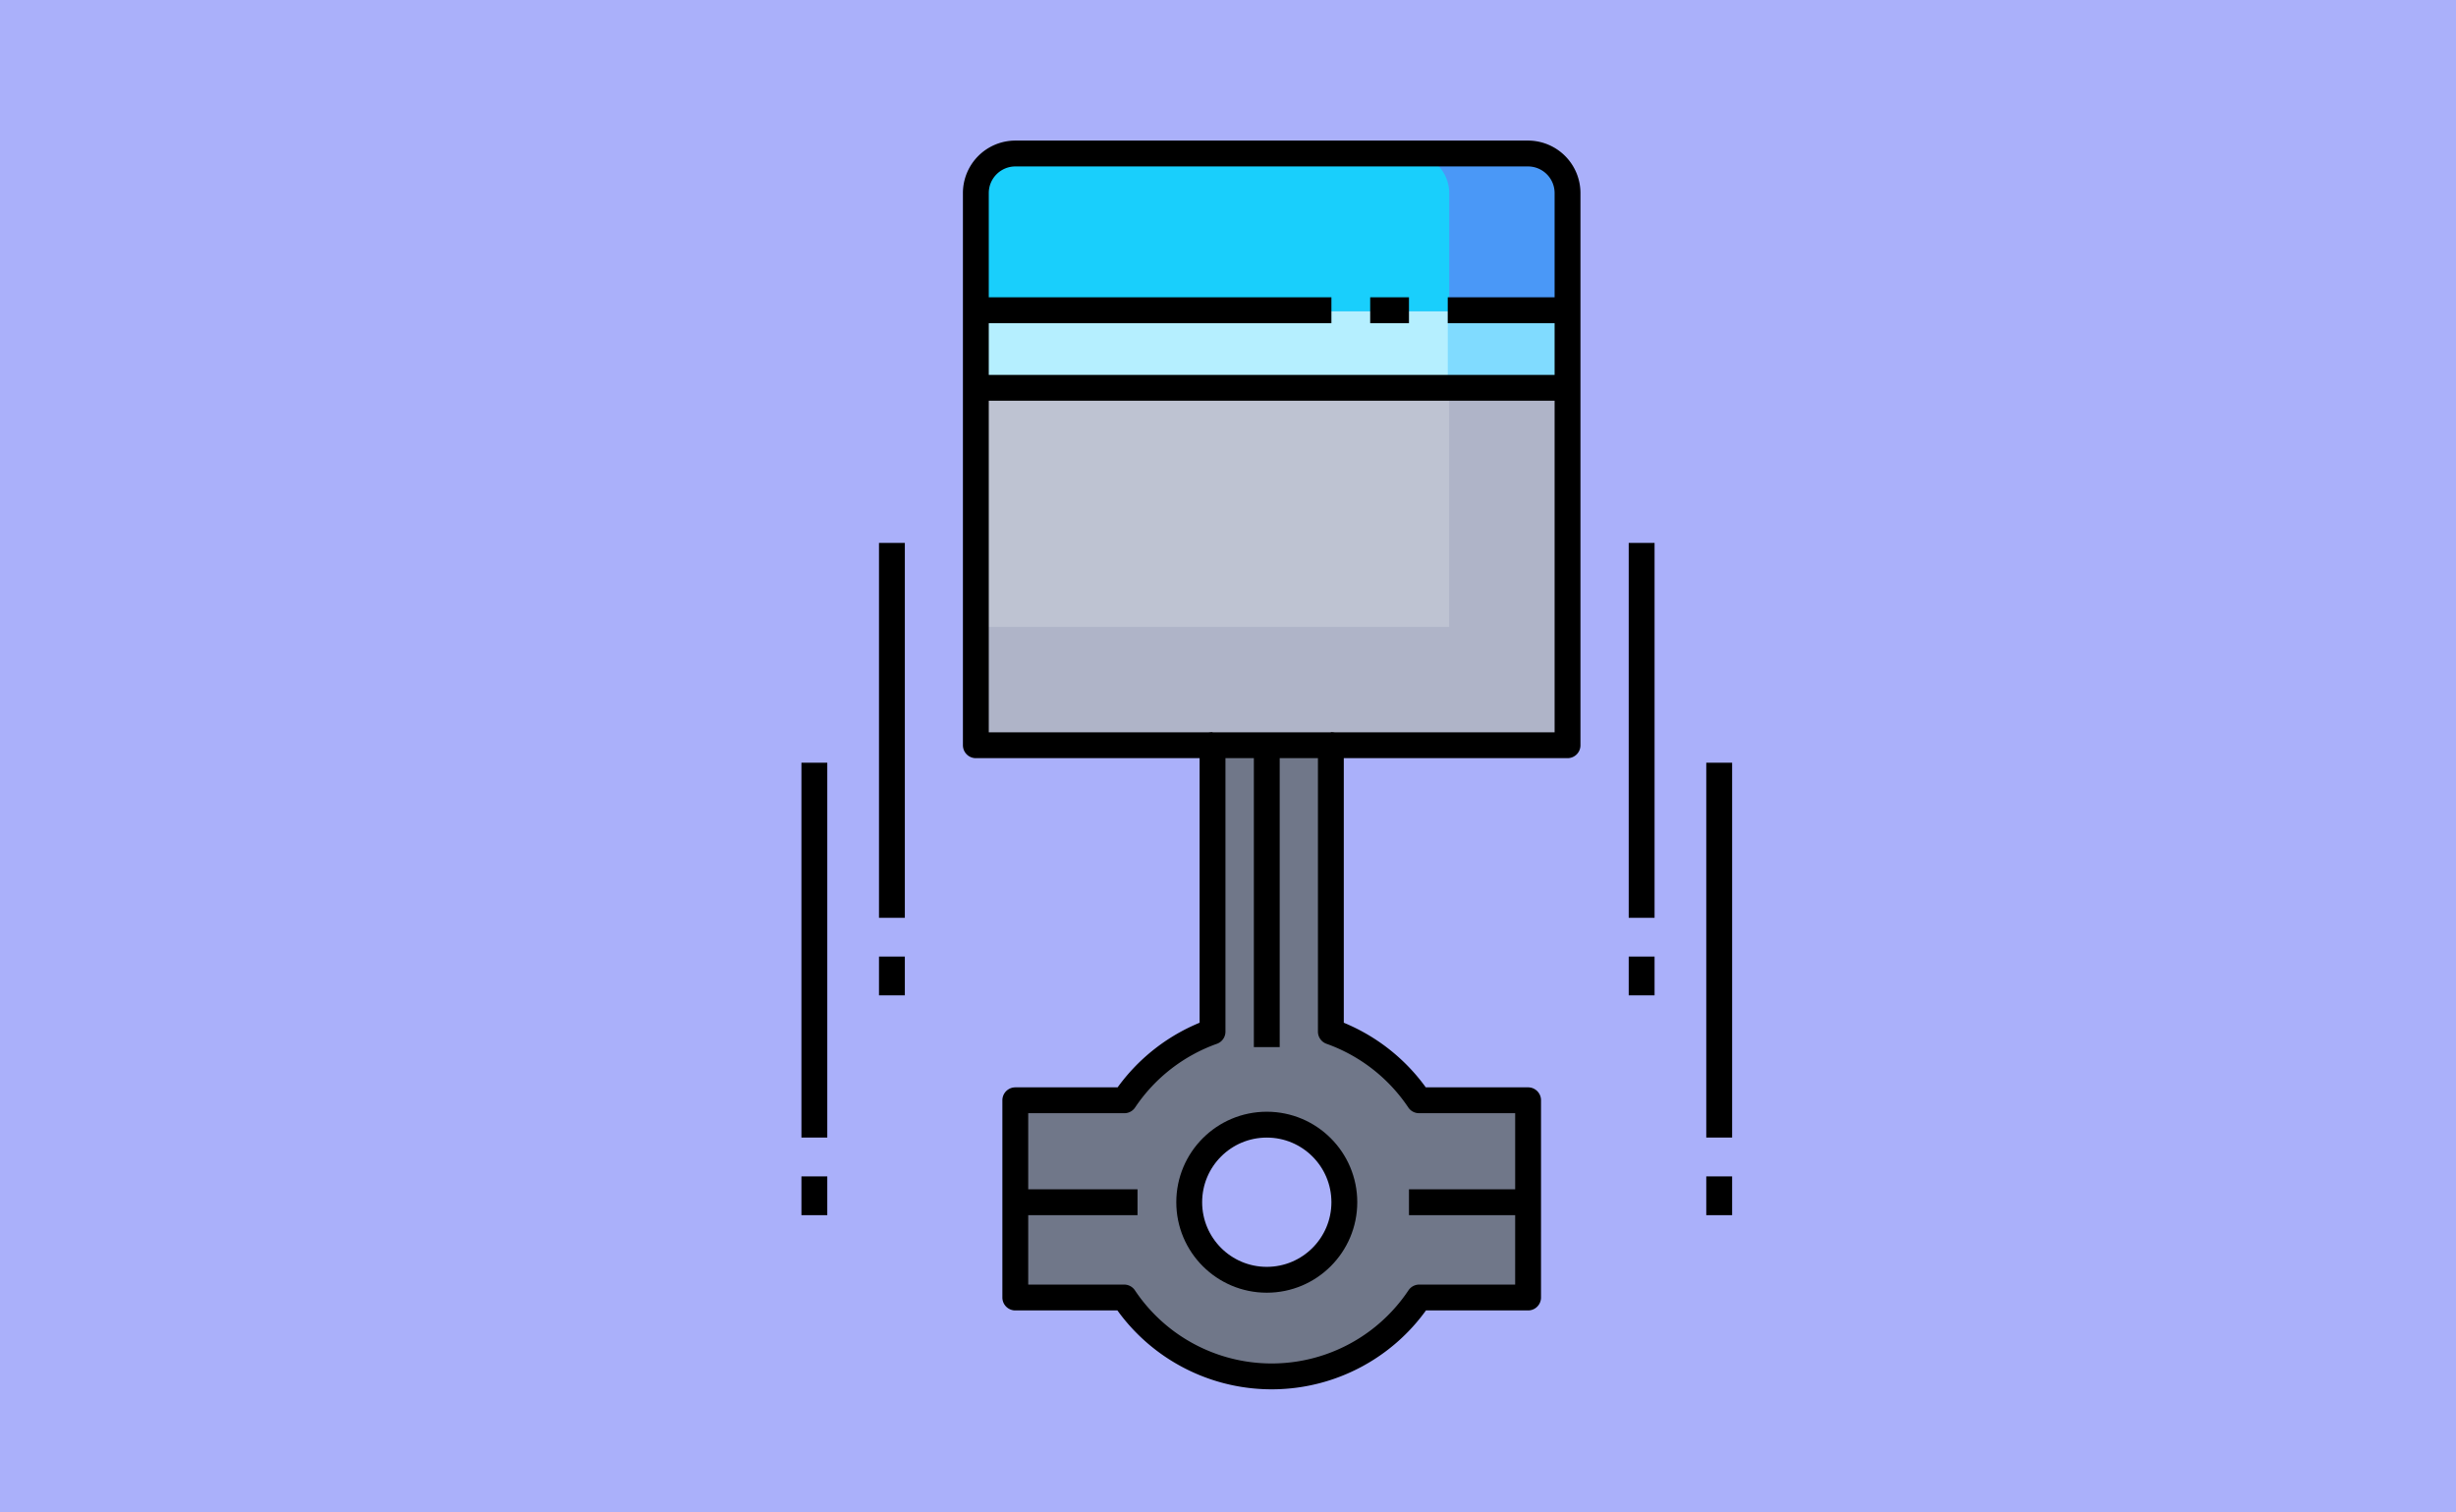 <svg xmlns="http://www.w3.org/2000/svg" xmlns:xlink="http://www.w3.org/1999/xlink" width="190" height="117" viewBox="0 0 190 117">
  <defs>
    <clipPath id="clip-path">
      <rect id="Rectángulo_403177" data-name="Rectángulo 403177" width="73" height="98" transform="translate(0.239 -0.349)" fill="none"/>
    </clipPath>
  </defs>
  <g id="Grupo_1108247" data-name="Grupo 1108247" transform="translate(-180 -811)">
    <rect id="Rectángulo_403092" data-name="Rectángulo 403092" width="190" height="117" transform="translate(180 811)" fill="#aab0fa"/>
    <g id="Grupo_1108249" data-name="Grupo 1108249" transform="translate(241.761 821.349)">
      <g id="Grupo_1108248" data-name="Grupo 1108248" clip-path="url(#clip-path)">
        <path id="Trazado_898025" data-name="Trazado 898025" d="M50.671,66.093v7.629H42.248a13.723,13.723,0,0,1-22.826,0H11V58.464h8.438a13.784,13.784,0,0,1,6.82-5.31V31h9.155V53.155a13.784,13.784,0,0,1,6.82,5.31h8.438Zm-13.732,0a6.1,6.1,0,1,0-6.1,6.1,6.1,6.1,0,0,0,6.1-6.1" transform="translate(5.784 16.3)" fill="#707789"/>
        <path id="Trazado_898026" data-name="Trazado 898026" d="M54.774,13V40.464H9V13Z" transform="translate(4.732 6.835)" fill="#bec3d2"/>
        <path id="Trazado_898027" data-name="Trazado 898027" d="M45.619,13V31.31H9v9.155H54.774V13Z" transform="translate(4.732 6.835)" fill="#afb4c8"/>
        <path id="Trazado_898028" data-name="Trazado 898028" d="M54.774,9v6.1H9V9H54.774Z" transform="translate(4.732 4.732)" fill="#b5efff"/>
        <rect id="Rectángulo_403176" data-name="Rectángulo 403176" width="9" height="6" transform="translate(50.239 13.651)" fill="#80dbff"/>
        <path id="Trazado_898029" data-name="Trazado 898029" d="M54.774,4.052v9.155H9V4.052A3.061,3.061,0,0,1,12.052,1H51.722a3.061,3.061,0,0,1,3.052,3.052" transform="translate(4.732 0.526)" fill="#19cffc"/>
        <path id="Trazado_898030" data-name="Trazado 898030" d="M40.155,1H31a3.061,3.061,0,0,1,3.052,3.052v9.155h9.155V4.052A3.061,3.061,0,0,0,40.155,1" transform="translate(16.3 0.526)" fill="#4a98f7"/>
        <path id="Trazado_898031" data-name="Trazado 898031" d="M27.31,46.774H9V4.052A3.061,3.061,0,0,1,12.052,1H51.722a3.061,3.061,0,0,1,3.052,3.052V46.774H36.464" transform="translate(4.732 0.526)" fill="none" stroke="#000" stroke-linejoin="round" stroke-width="2"/>
        <line id="Línea_572" data-name="Línea 572" x2="28" transform="translate(13.239 13.651)" fill="none" stroke="#000" stroke-linejoin="round" stroke-width="2"/>
        <line id="Línea_573" data-name="Línea 573" x2="3" transform="translate(44.239 13.651)" fill="none" stroke="#000" stroke-linejoin="round" stroke-width="2"/>
        <line id="Línea_574" data-name="Línea 574" x2="9" transform="translate(50.239 13.651)" fill="none" stroke="#000" stroke-linejoin="round" stroke-width="2"/>
        <line id="Línea_575" data-name="Línea 575" x2="46" transform="translate(13.239 19.651)" fill="none" stroke="#000" stroke-linejoin="round" stroke-width="2"/>
        <circle id="Elipse_11495" data-name="Elipse 11495" cx="6" cy="6" r="6" transform="translate(30.239 76.651)" fill="none" stroke="#000" stroke-linejoin="round" stroke-width="2"/>
        <path id="Trazado_898032" data-name="Trazado 898032" d="M50.671,66.093V58.464H42.233a13.784,13.784,0,0,0-6.82-5.31V31H26.258V53.155a13.784,13.784,0,0,0-6.82,5.31H11V73.722h8.422a13.723,13.723,0,0,0,22.826,0h8.422Z" transform="translate(5.784 16.3)" fill="none" stroke="#000" stroke-linejoin="round" stroke-width="2"/>
        <line id="Línea_576" data-name="Línea 576" x2="9" transform="translate(17.239 82.651)" fill="none" stroke="#000" stroke-linejoin="round" stroke-width="2"/>
        <line id="Línea_577" data-name="Línea 577" x2="9" transform="translate(47.239 82.651)" fill="none" stroke="#000" stroke-linejoin="round" stroke-width="2"/>
        <line id="Línea_578" data-name="Línea 578" y2="23" transform="translate(36.239 47.651)" fill="none" stroke="#000" stroke-linejoin="round" stroke-width="2"/>
        <line id="Línea_579" data-name="Línea 579" y2="29" transform="translate(65.239 31.651)" fill="none" stroke="#000" stroke-linejoin="round" stroke-width="2"/>
        <line id="Línea_580" data-name="Línea 580" y2="3" transform="translate(65.239 63.651)" fill="none" stroke="#000" stroke-linejoin="round" stroke-width="2"/>
        <line id="Línea_581" data-name="Línea 581" y2="29" transform="translate(71.239 48.651)" fill="none" stroke="#000" stroke-linejoin="round" stroke-width="2"/>
        <line id="Línea_582" data-name="Línea 582" y2="3" transform="translate(71.239 80.651)" fill="none" stroke="#000" stroke-linejoin="round" stroke-width="2"/>
        <line id="Línea_583" data-name="Línea 583" y2="29" transform="translate(7.239 31.651)" fill="none" stroke="#000" stroke-linejoin="round" stroke-width="2"/>
        <line id="Línea_584" data-name="Línea 584" y2="3" transform="translate(7.239 63.651)" fill="none" stroke="#000" stroke-linejoin="round" stroke-width="2"/>
        <line id="Línea_585" data-name="Línea 585" y2="29" transform="translate(1.239 48.651)" fill="none" stroke="#000" stroke-linejoin="round" stroke-width="2"/>
        <line id="Línea_586" data-name="Línea 586" y2="3" transform="translate(1.239 80.651)" fill="none" stroke="#000" stroke-linejoin="round" stroke-width="2"/>
      </g>
    </g>
  </g>
</svg>
